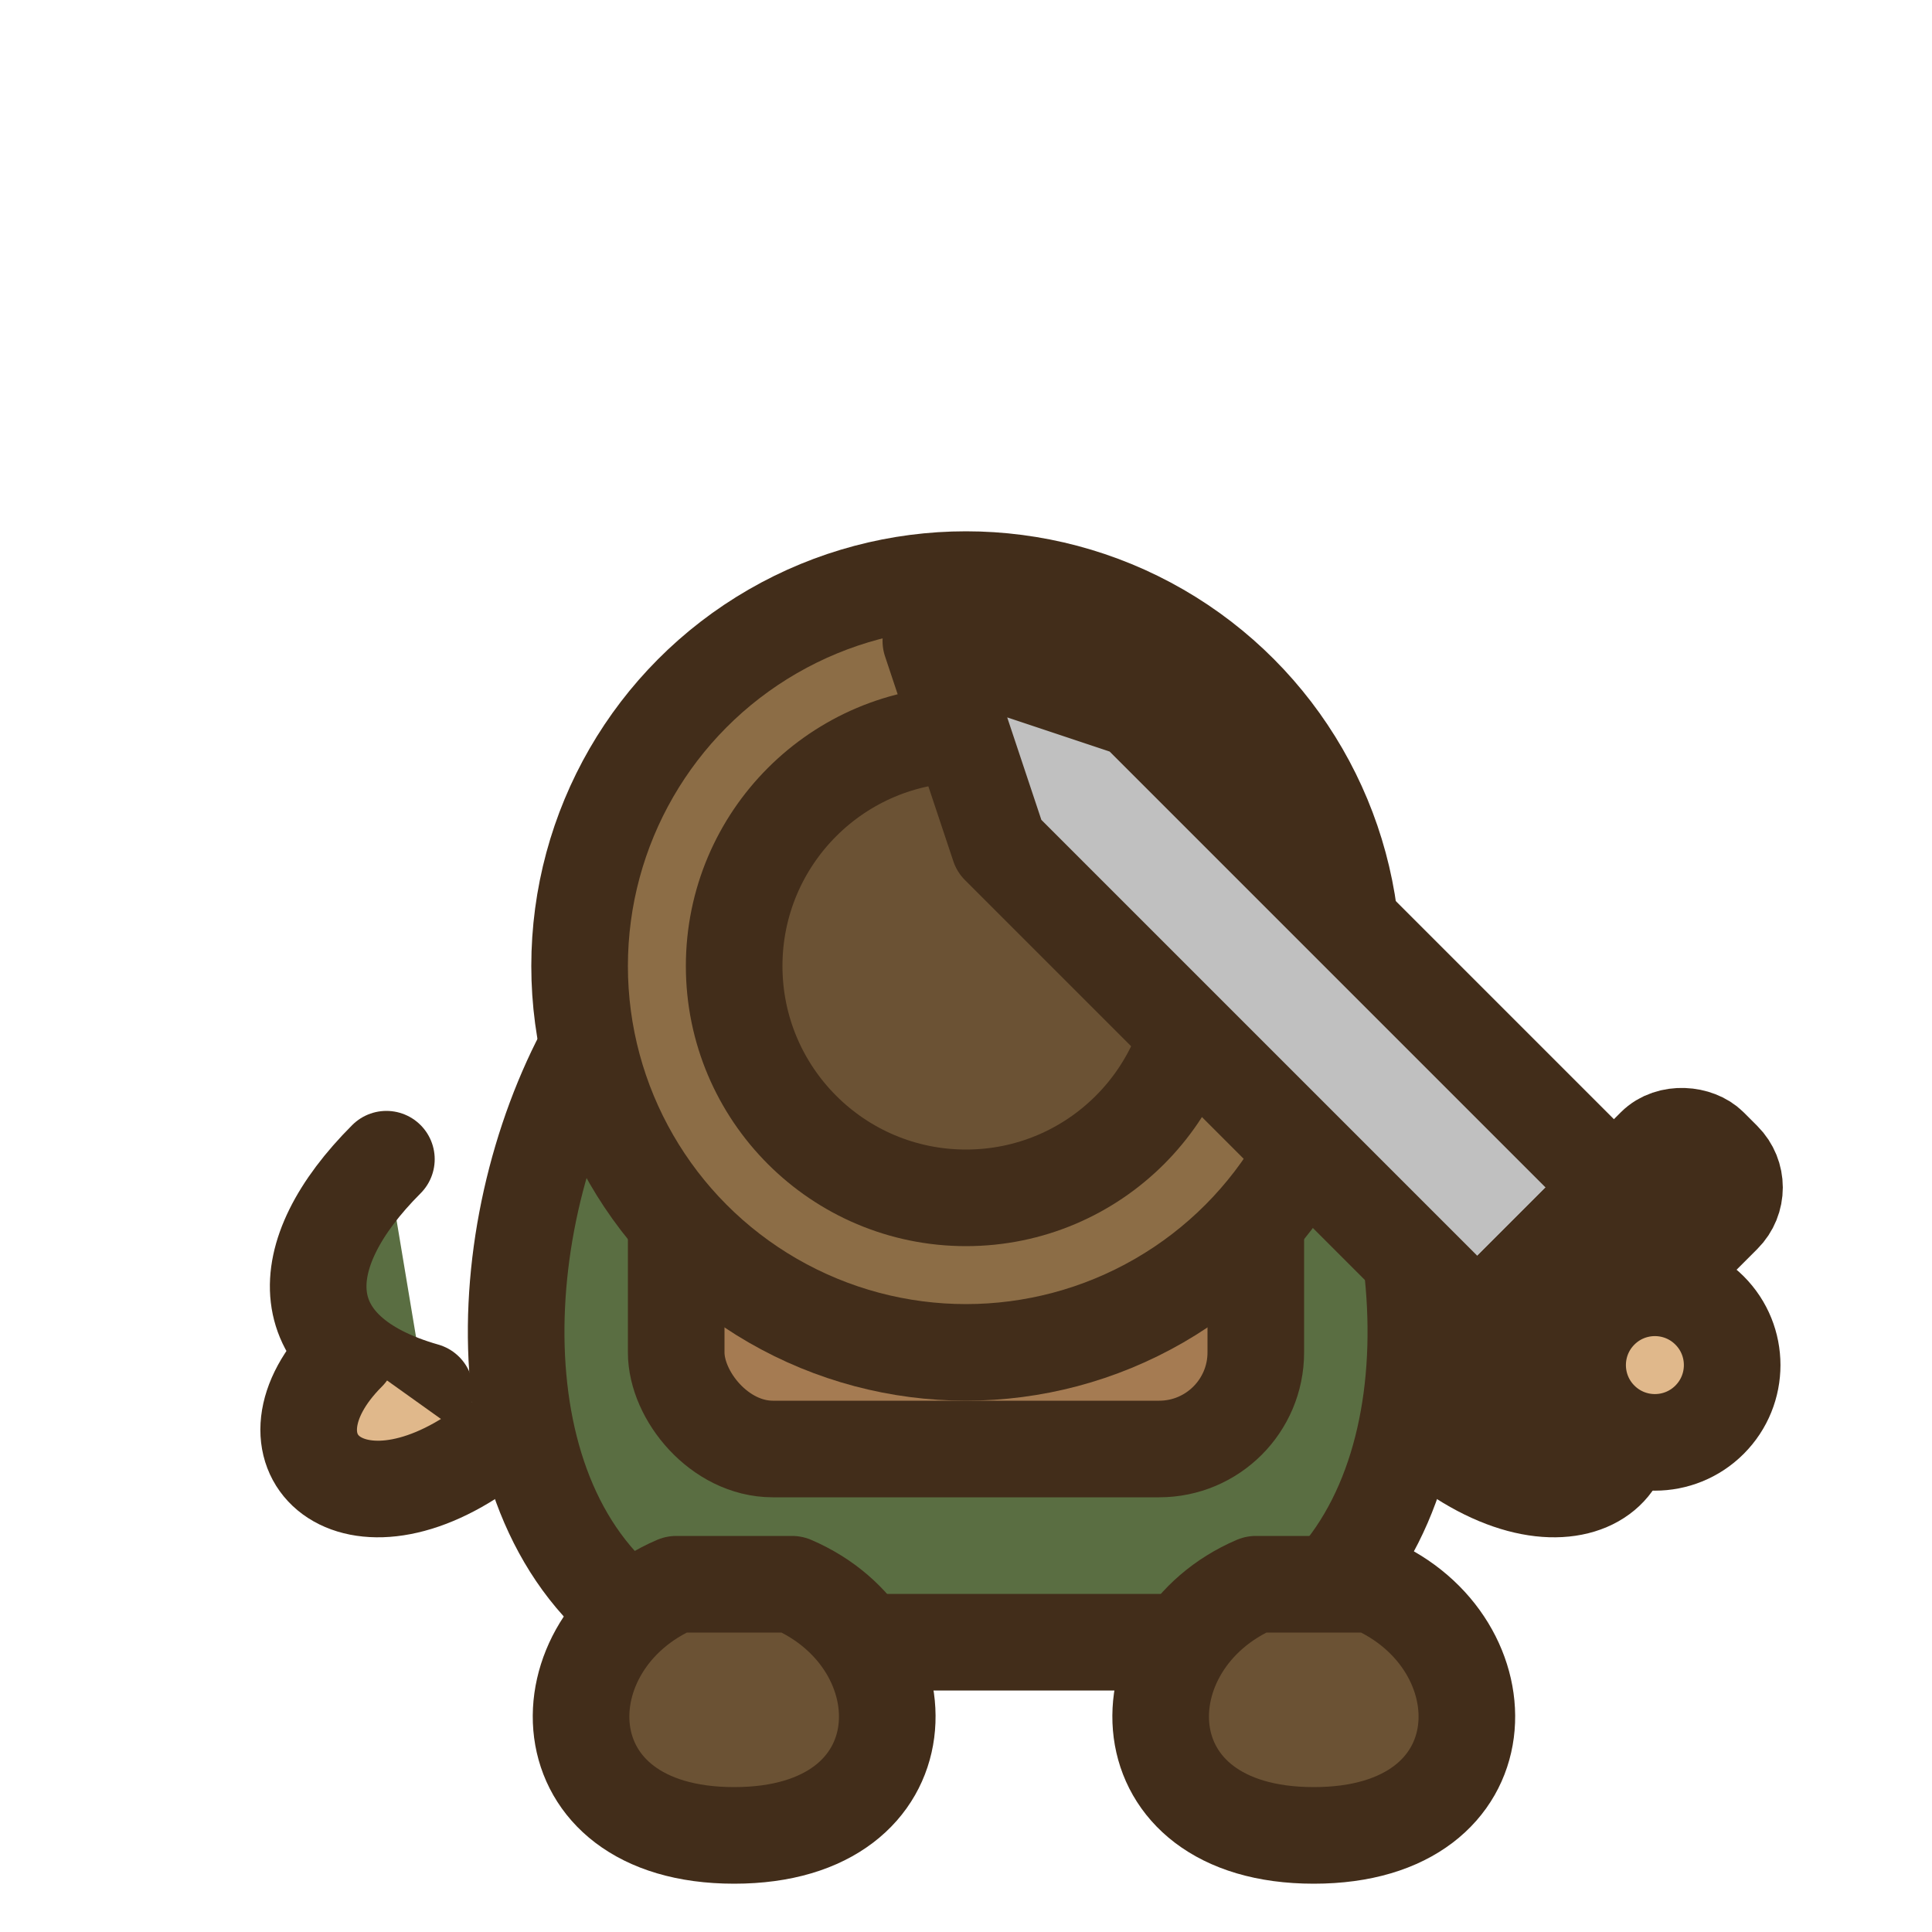 <svg viewBox="0 0 100 100" xmlns="http://www.w3.org/2000/svg">
  <defs>
    <style>
      .outline { stroke: #422d1a; stroke-width: 5; stroke-linecap: round; stroke-linejoin: round; fill: none; }
      .hat-main { fill: #8c6d46; }
      .hat-brim { fill: #6b5234; }
      .tunic { fill: #5a6e42; }
      .backpack { fill: #a57b52; }
      .backpack-strap { fill: #8c6d46; }
      .skin { fill: #e0b88b; }
      .boots { fill: #6b5234; }
      .sword-blade { fill: #c0c0c0; }
      .sword-hilt { fill: #ffd700; }
      .sword-pommel { fill: #e0b88b; }
    </style>
  </defs>
  
  <!-- Tunic -->
  <path class="tunic outline" d="M 30 55 C 25 65, 25 80, 35 85 L 65 85 C 75 80, 75 65, 70 55 Z" />
  
  <!-- Boots -->
  <path class="boots outline" d="M 35 82 C 28 85, 28 95, 38 95 C 48 95, 48 85, 41 82 Z" />
  <path class="boots outline" d="M 65 82 C 58 85, 58 95, 68 95 C 78 95, 78 85, 71 82 Z" />
  
  <!-- Backpack -->
  <rect x="35" y="50" width="30" height="25" rx="5" class="backpack outline" />
  <rect x="38" y="52" width="24" height="10" rx="3" class="backpack-strap outline" />
  
  <!-- Arms -->
  <path class="tunic outline" d="M 20 60 C 15 65, 15 70, 22 72" />
  <path class="skin outline" d="M 18 70 C 13 75, 18 80, 25 75" />
  
  <!-- Sword Arm -->
  <path class="tunic outline" d="M 80 60 C 85 65, 85 70, 78 72" />
  <path class="skin outline" d="M 82 70 C 87 75, 82 80, 75 75" />
  
  <!-- Head/Hat -->
  <circle cx="50" cy="50" r="20" class="hat-main outline" />
  <circle cx="50" cy="50" r="12" class="hat-brim outline" />

  <!-- Sword -->
  <g transform="translate(80, 65) rotate(-45)">
    <path class="sword-blade outline" d="M -5 0 L 5 0 L 5 -35 L 0 -45 L -5 -35 Z" />
    <rect x="-10" y="0" width="20" height="5" rx="2" class="sword-hilt outline" />
    <circle cx="0" cy="8" r="4" class="sword-pommel outline" />
  </g>
</svg>